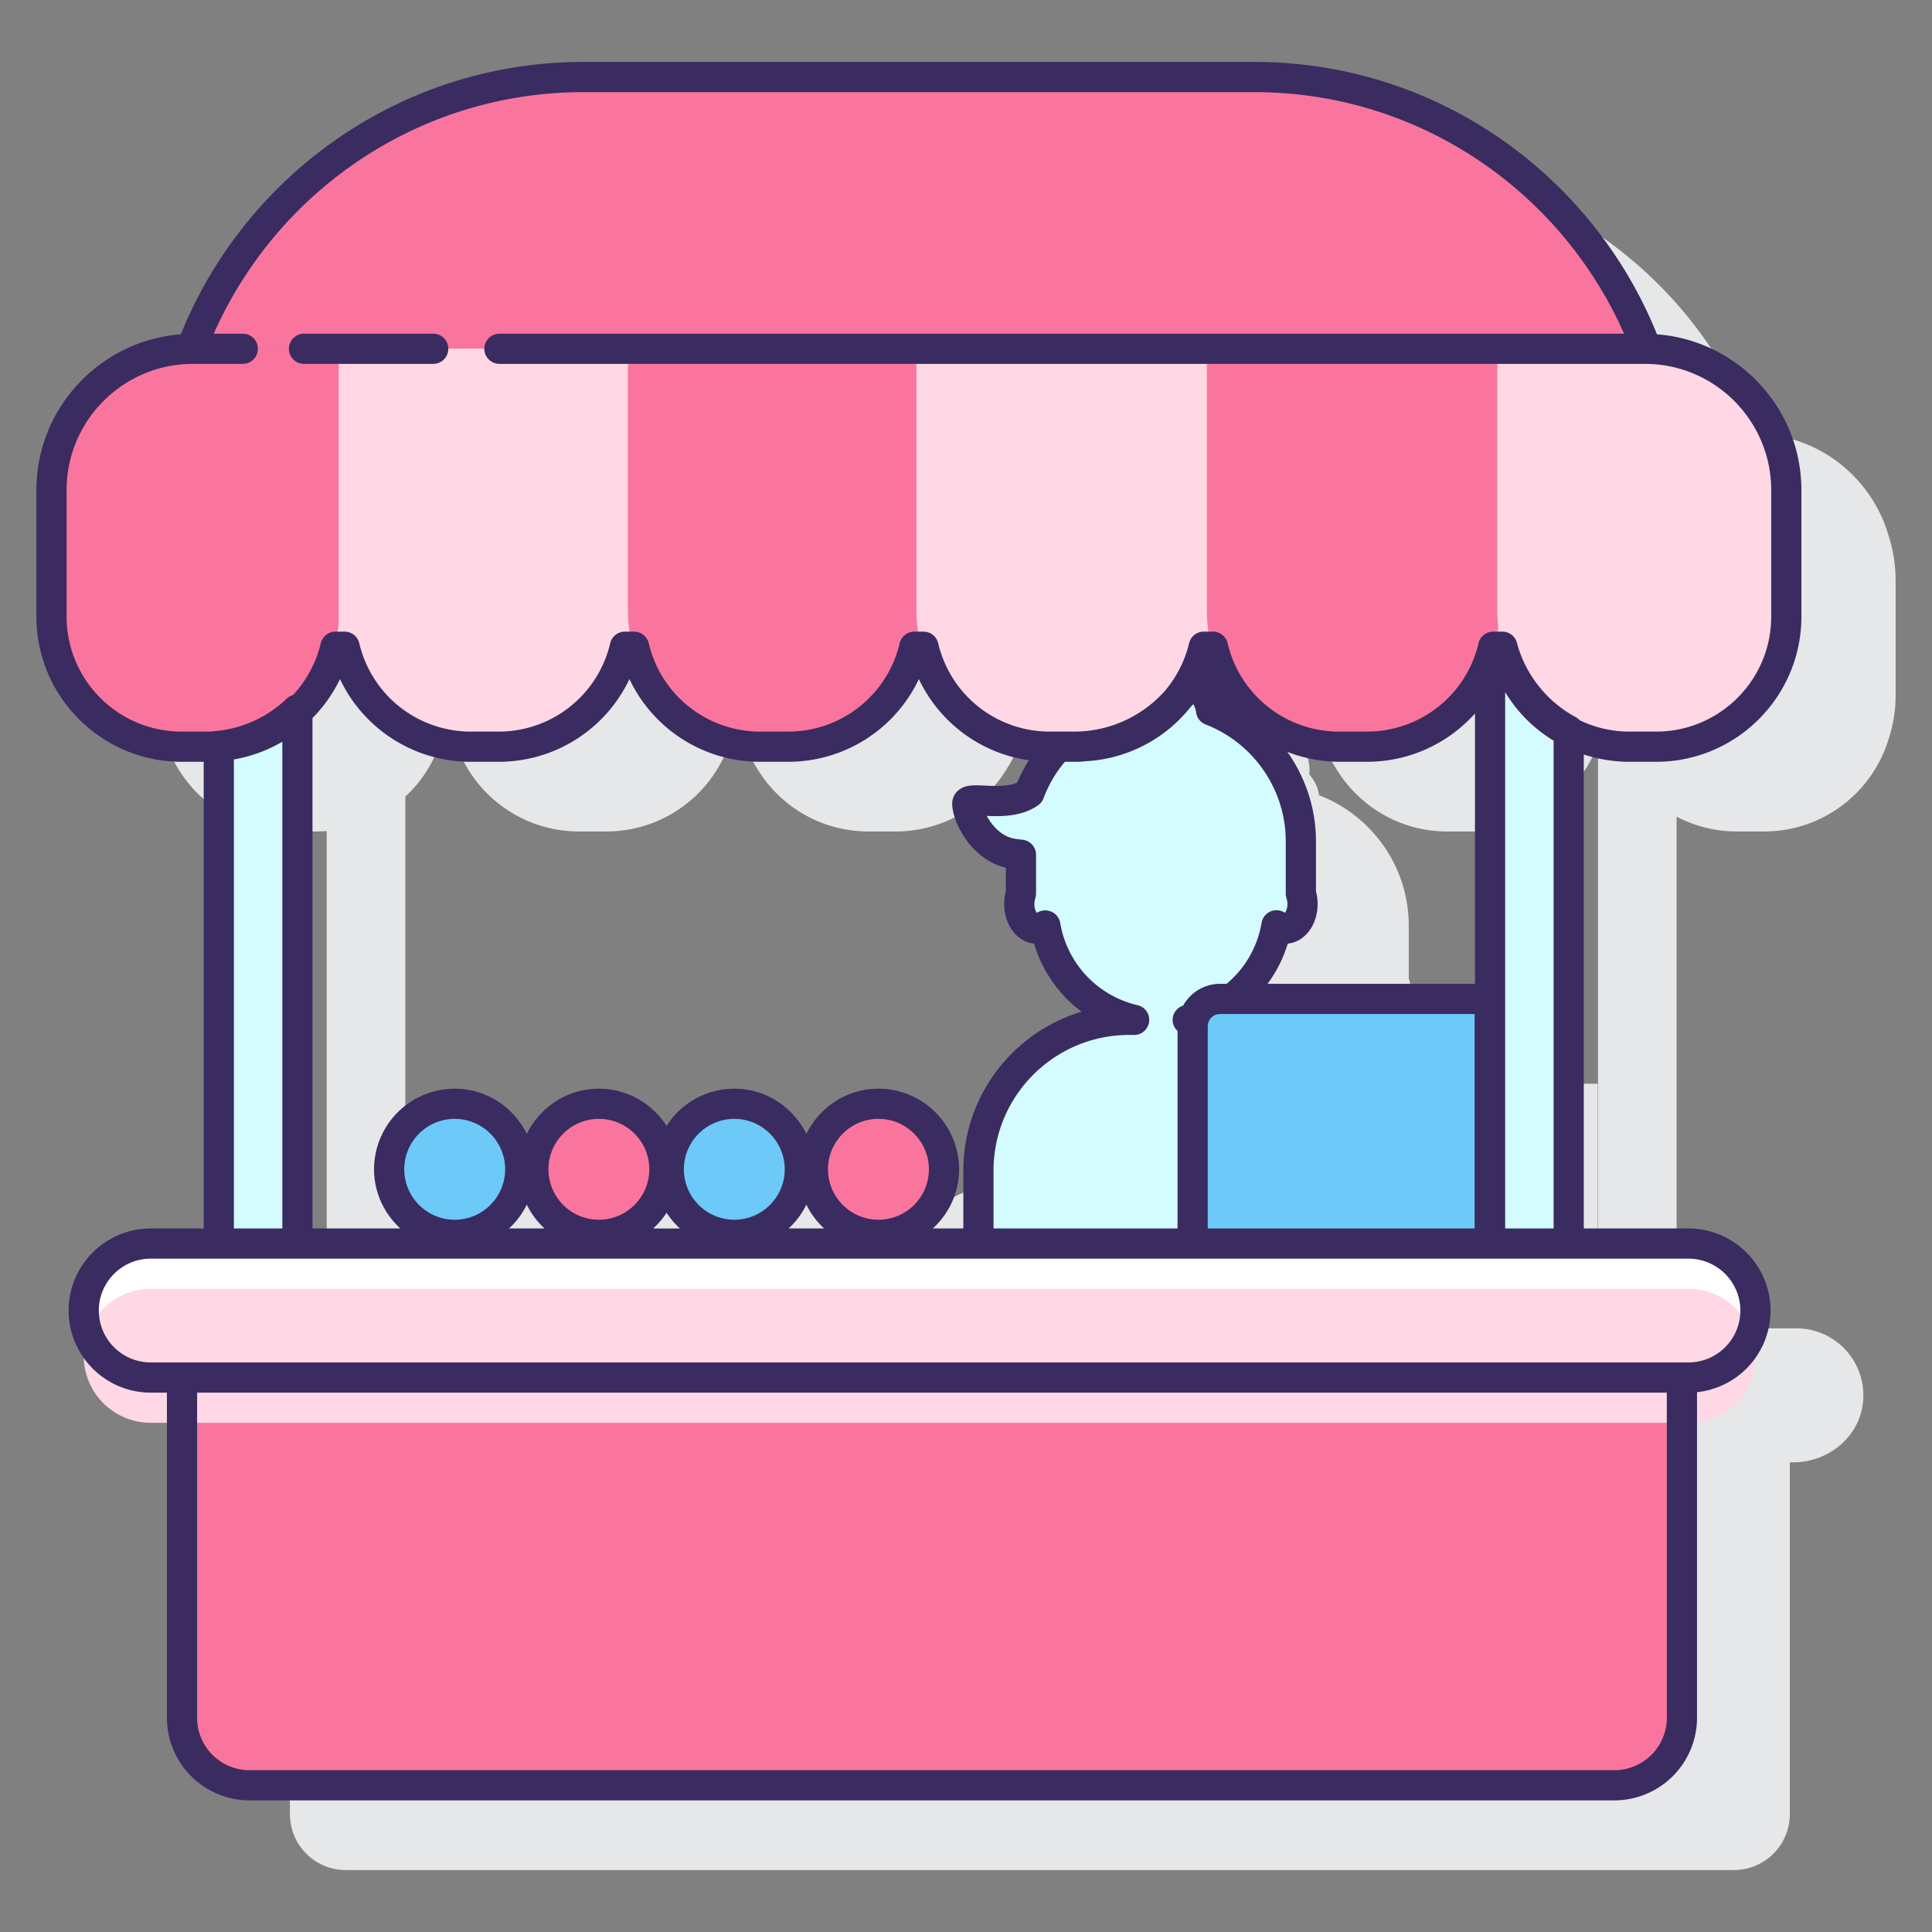 <?xml version="1.0" standalone="no"?><!DOCTYPE svg PUBLIC "-//W3C//DTD SVG 1.1//EN" "http://www.w3.org/Graphics/SVG/1.1/DTD/svg11.dtd"><svg t="1582240620621" class="icon" viewBox="0 0 1024 1024" version="1.1" xmlns="http://www.w3.org/2000/svg" p-id="4501" xmlns:xlink="http://www.w3.org/1999/xlink" width="70" height="70"><rect x="0" y="0" width="1024" height="1024" fill="#808080" stroke="none"/><defs><style type="text/css"></style></defs><path d="M920.496 440.696H935.024c31.272 0 57.648-20.84 66.096-49.376a71.568 71.568 0 0 0 3.592-22.328v-61.28a77.728 77.728 0 0 0-3.688-23.68c-8.896-30.984-37.192-53.72-70.92-54.184-31.6-84.168-112.784-144.08-207.992-144.08H366.36c-95.208 0-176.392 59.912-207.992 144.08-40.896 0.568-73.88 33.848-73.88 74.88v67.016a68.96 68.96 0 0 0 68.952 68.952h14.52c1.752 0 3.472-0.096 5.192-0.224v263.576h-34.56c-18.544 0-35.104 13.56-36.864 32.016a35.512 35.512 0 0 0 35.336 38.992h16.592v186.464a29.648 29.648 0 0 0 29.648 29.648h735.688a29.648 29.648 0 0 0 29.648-29.648V775.056h1.944c18.544 0 35.104-13.552 36.864-32.016a35.504 35.504 0 0 0-35.336-38.992h-63.48V432.832a68.472 68.472 0 0 0 31.864 7.864zM689.336 585.472h-2.624c1.16-0.272 2.248-0.728 3.384-1.064-0.12 0.36-0.248 0.712-0.336 1.088-0.144 0-0.288-0.024-0.424-0.024zM214.832 422.24a68.96 68.96 0 0 0 20.152-34.528h4.384c1.528 5.6 3.656 10.944 6.416 15.912a68.824 68.824 0 0 0 61.064 37.072h14.52a68.816 68.816 0 0 0 61.064-37.072 71.408 71.408 0 0 0 6.416-15.912h3.776a71.656 71.656 0 0 0 8.816 19.84 68.752 68.752 0 0 0 58.816 33.144H474.776a68.752 68.752 0 0 0 58.816-33.144 71.656 71.656 0 0 0 8.816-19.84h3.168a71.912 71.912 0 0 0 16.296 29.432c0.456 0.528 0.928 1.032 1.4 1.544 0.424 0.44 0.84 0.88 1.28 1.312a68.528 68.528 0 0 0 49.12 20.704h4.304c-6.496 7.08-11.792 15.28-15.16 24.48-11.952 8.504-32.936 0.928-32.936 5.744 0 6.904 8.44 23.688 23.36 26.344 1.784 0.32 3.456 0.536 5.08 0.704v20.576a17.6 17.6 0 0 0-0.888 5.504c0 7.216 4.144 13.072 9.264 13.072a7.24 7.24 0 0 0 4.536-1.744 62.184 62.184 0 0 0 47.048 50.096h-2.624c-44.12 0-79.88 35.76-79.88 79.88v38.696H214.832V422.24z m631.936 281.808V574.384h-136.72a62 62 0 0 0 23.712-39c1.344 1.08 2.88 1.744 4.536 1.744 5.112 0 9.264-5.856 9.264-13.072a17.6 17.6 0 0 0-0.888-5.504v-27.88c0-31.576-19.76-58.488-47.56-69.184a20.088 20.088 0 0 0-5.16-10.944 22.832 22.832 0 0 0-1.816-11.552c1.688-3.608 3.08-7.368 4.152-11.264h3.192c1.872 6.856 4.72 13.296 8.408 19.168 12 20.224 33.976 33.816 59.2 33.816h14.528c25.232 0 47.216-13.6 59.216-33.832a71.576 71.576 0 0 0 8.4-19.152h4.152c0.432 1.592 0.904 3.168 1.44 4.72 0.248 0.776 0.512 1.544 0.784 2.304h-8.632v309.312h-0.208z" fill="#E6E7E8" p-id="4502"></path><path d="M298.192 629.952a34.728 34.728 0 1 0 0 69.456 34.728 34.728 0 0 0 0-69.456zM374.6 629.952a34.736 34.736 0 1 0 0 69.472 34.736 34.736 0 0 0 0-69.472z" fill="#E6E7E8" p-id="4503"></path><path d="M446.384 629.952a34.736 34.736 0 1 0 0 69.472 34.736 34.736 0 0 0 0-69.472zM522.792 629.952a34.728 34.728 0 1 0 0 69.456 34.728 34.728 0 0 0 0-69.456z" fill="#E6E7E8" p-id="4504"></path><path d="M632.568 540.56c-0.144 0-0.28-0.024-0.424-0.024h-2.624c1.16-0.272 2.248-0.728 3.384-1.064a14.456 14.456 0 0 1 13.728-10.032h6.224a62 62 0 0 0 23.712-39c1.344 1.08 2.88 1.744 4.536 1.744 5.112 0 9.264-5.856 9.264-13.072a17.6 17.6 0 0 0-0.888-5.504v-27.88c0-31.576-19.76-58.488-47.56-69.184a20.088 20.088 0 0 0-5.16-10.944 22.88 22.88 0 0 0-1.816-11.56c-11.504 24.624-36.416 41.72-65.384 41.72h-8.768c-6.496 7.08-11.792 15.28-15.16 24.48-11.952 8.504-32.936 0.928-32.936 5.744 0 6.904 8.44 23.688 23.36 26.344 1.784 0.32 3.456 0.536 5.08 0.704v20.576a17.6 17.6 0 0 0-0.888 5.504c0 7.216 4.144 13.072 9.264 13.072a7.24 7.24 0 0 0 4.536-1.744 62.184 62.184 0 0 0 47.048 50.096h-2.624c-44.12 0-79.88 35.768-79.88 79.88v38.696h113.528V543.952c0-1.168 0.184-2.296 0.448-3.392z" fill="#D4FBFF" p-id="4505"></path><path d="M789.576 659.112V529.448H646.632a14.512 14.512 0 0 0-14.512 14.512V659.12h157.456z" fill="#6DC9F7" p-id="4506"></path><path d="M157.64 659.112V375.936a71.056 71.056 0 0 1-41.68 19.408v263.768h41.68zM831.448 659.112v-271.92a71.856 71.856 0 0 1-32.968-37.384h-8.712V659.12h41.68z" fill="#D4FBFF" p-id="4507"></path><path d="M104.848 184.856h764.744c1.136 0 2.232 0.12 3.352 0.168C841.376 100.8 760.16 40.832 664.912 40.832H309.168c-95.256 0-176.48 59.976-208.04 144.216 1.24-0.064 2.464-0.192 3.72-0.192z" fill="#FA759E" p-id="4508"></path><path d="M108.368 395.76h-9.704a71.36 71.36 0 0 1-71.368-71.368V262.4a77.552 77.552 0 0 1 77.552-77.552h74.88V324.4a71.36 71.36 0 0 1-71.36 71.36z" fill="#FA759E" p-id="4509"></path><path d="M262.376 395.76h-10.904a71.888 71.888 0 0 1-71.888-71.888V184.856h154.68v139.016a71.888 71.888 0 0 1-71.888 71.888z" fill="#FFD7E5" p-id="4510"></path><path d="M415.872 395.76h-11.08a71.968 71.968 0 0 1-71.968-71.968V184.856H487.84v138.936a71.968 71.968 0 0 1-71.968 71.968z" fill="#FA759E" p-id="4511"></path><path d="M569.56 395.76h-11.632a72.2 72.2 0 0 1-72.2-72.2V184.856H641.76v138.704a72.192 72.192 0 0 1-72.2 72.2z" fill="#FFD7E5" p-id="4512"></path><path d="M722.68 395.76h-11.056a71.952 71.952 0 0 1-71.952-71.952V184.856h154.96v138.952a71.944 71.944 0 0 1-71.952 71.952z" fill="#FA759E" p-id="4513"></path><path d="M875.808 395.76h-10.48a71.704 71.704 0 0 1-71.704-71.704v-139.2h75.968c43.032 0 77.92 34.888 77.92 77.92v61.28a71.704 71.704 0 0 1-71.704 71.704z" fill="#FFD7E5" p-id="4514"></path><path d="M96.472 730.12v180.336a35.776 35.776 0 0 0 35.776 35.776h723.432a35.776 35.776 0 0 0 35.776-35.776V730.12H96.472z" fill="#FA759E" p-id="4515"></path><path d="M894.928 659.112H79.88a35.504 35.504 0 0 0 0 71.008h815.048a35.504 35.504 0 0 0 0-71.008z" fill="#FFFFFF" p-id="4516"></path><path d="M894.928 683.112H79.88a35.504 35.504 0 0 0 0 71.008h815.048a35.504 35.504 0 0 0 0-71.008z" fill="#FFD7E5" p-id="4517"></path><path d="M241 585.016a34.736 34.736 0 1 0 0.016 69.472 34.736 34.736 0 0 0-0.016-69.472z" fill="#6DC9F7" p-id="4518"></path><path d="M317.408 585.016a34.736 34.736 0 1 0 0 69.472 34.736 34.736 0 0 0 0-69.472z" fill="#FA759E" p-id="4519"></path><path d="M389.192 585.016a34.736 34.736 0 1 0 0 69.472 34.736 34.736 0 0 0 0-69.472z" fill="#6DC9F7" p-id="4520"></path><path d="M465.6 585.016a34.736 34.736 0 1 0 0.016 69.472 34.736 34.736 0 0 0-0.016-69.472z" fill="#FA759E" p-id="4521"></path><path d="M161.128 192.856h68.496a8 8 0 1 0 0-16h-68.496a8 8 0 1 0 0 16z" fill="#3A2C60" p-id="4522"></path><path d="M863.304 403.76h14.52c42.432 0 76.952-34.52 76.952-76.952v-67.016c0-43.576-33.8-79.328-76.552-82.608-34.088-84.488-116.76-144.352-213.32-144.352H309.176c-96.56 0-179.224 59.864-213.328 144.352-42.744 3.28-76.552 39.032-76.552 82.608v67.016c0 42.432 34.52 76.952 76.952 76.952h11.712v247.352h-28.08c-23.992 0-43.504 19.512-43.504 43.504s19.512 43.504 43.504 43.504h8.592v172.336a43.824 43.824 0 0 0 43.776 43.776h723.432a43.824 43.824 0 0 0 43.776-43.776V737.88a43.568 43.568 0 0 0 38.976-43.264 43.552 43.552 0 0 0-43.504-43.504h-55.488V399.88a77.04 77.04 0 0 0 23.864 3.88zM35.296 326.808v-67.016c0-36.904 30.024-66.928 66.928-66.928h26.464a8 8 0 1 0 0-16h-15.376c33.224-75.272 108.432-128.024 195.864-128.024h355.736c87.432 0 162.64 52.752 195.864 128.024H264.712a8 8 0 1 0 0 16h607.144c36.904 0 66.928 30.024 66.928 66.928v67.016c0 33.608-27.344 60.952-60.952 60.952h-14.52a60.736 60.736 0 0 1-26.064-6.024 7.872 7.872 0 0 0-1.992-1.584 63.736 63.736 0 0 1-28.928-32.376c-0.824-2.248-1.688-4.472-2.256-6.848a8 8 0 0 0-7.784-6.152h-4.848a8 8 0 0 0-7.784 6.152 60.688 60.688 0 0 1-59.24 46.832h-14.52a60.672 60.672 0 0 1-59.232-46.832 8 8 0 0 0-7.784-6.152h-4.848a8 8 0 0 0-7.784 6.152 60.744 60.744 0 0 1-13.016 25.456 64.344 64.344 0 0 1-47.608 21.376h-13.128a60.688 60.688 0 0 1-59.24-46.832 8 8 0 0 0-7.784-6.152h-4.84a8 8 0 0 0-7.784 6.152 60.688 60.688 0 0 1-59.24 46.832h-14.52a60.672 60.672 0 0 1-59.232-46.832 8 8 0 0 0-7.784-6.152H331.2a8 8 0 0 0-7.784 6.152 60.672 60.672 0 0 1-59.232 46.832h-14.52a60.688 60.688 0 0 1-59.24-46.832 8 8 0 0 0-7.784-6.152h-4.84a8 8 0 0 0-7.784 6.152 60.848 60.848 0 0 1-14.696 27.44 8.016 8.016 0 0 0-3.208 1.784 62.576 62.576 0 0 1-36.992 17.232l-0.016 0.008c-1.448 0.104-2.856 0.368-4.328 0.368h-14.52c-33.616 0-60.96-27.344-60.96-60.952zM494.4 651.112a42.464 42.464 0 0 0 13.936-31.36 42.776 42.776 0 0 0-42.736-42.728c-16.8 0-31.232 9.832-38.208 23.976-6.976-14.136-21.4-23.976-38.208-23.976a42.648 42.648 0 0 0-35.888 19.712 42.648 42.648 0 0 0-35.896-19.712c-16.8 0-31.224 9.832-38.2 23.968-6.976-14.136-21.4-23.968-38.208-23.968a42.784 42.784 0 0 0-42.736 42.728c0 12.44 5.432 23.544 13.936 31.36h-46.568V380.584a76.128 76.128 0 0 0 14.576-20.664 76.584 76.584 0 0 0 69.448 43.84h14.52a76.592 76.592 0 0 0 69.448-43.84 76.56 76.56 0 0 0 69.44 43.84h14.52a76.6 76.6 0 0 0 69.448-43.84 76.552 76.552 0 0 0 58.264 43.04 78.808 78.808 0 0 0-6.128 11.808c-4.8 2.192-11.872 1.864-17.168 1.616-6.096-0.272-10.88-0.504-14.456 2.888a9.2 9.2 0 0 0-2.856 6.712c0 9.544 10.032 29.68 28.448 33.904v12.552c-0.584 2.168-0.88 4.408-0.88 6.664 0 11.232 6.848 20.152 15.84 21.008a69.752 69.752 0 0 0 25.152 36.104c-36.192 10.864-62.648 44.504-62.648 84.192v30.696H494.4z m-280.136-31.36c0-14.736 11.992-26.728 26.736-26.728s26.736 11.992 26.736 26.728-11.992 26.728-26.736 26.728-26.736-11.992-26.736-26.728z m64.944 18.76c2.36 4.776 5.528 9.04 9.408 12.6h-18.816a42.832 42.832 0 0 0 9.408-12.6z m11.472-18.76a26.76 26.76 0 0 1 26.728-26.728c14.744 0 26.736 11.992 26.736 26.728s-11.992 26.728-26.736 26.728a26.76 26.76 0 0 1-26.728-26.728z m62.624 23.016c1.992 3.096 4.392 5.864 7.096 8.352h-14.192c2.696-2.488 5.096-5.256 7.096-8.352z m9.16-23.016a26.76 26.76 0 0 1 26.728-26.728c14.744 0 26.736 11.992 26.736 26.728s-11.992 26.728-26.736 26.728a26.76 26.76 0 0 1-26.728-26.728z m64.928 18.752c2.36 4.776 5.528 9.04 9.416 12.608h-18.824a42.632 42.632 0 0 0 9.408-12.608z m11.472-18.752c0-14.736 11.992-26.728 26.736-26.728s26.736 11.992 26.736 26.728-11.992 26.728-26.736 26.728-26.736-11.992-26.736-26.728z m87.728 0.664c0-39.632 32.24-71.88 71.872-71.88h2.624a7.992 7.992 0 0 0 1.816-15.784 53.92 53.92 0 0 1-40.976-43.632 8.032 8.032 0 0 0-5.112-6.096 8.16 8.16 0 0 0-7.272 0.816c-0.552-0.752-1.304-2.352-1.304-4.72 0-1.024 0.168-2.032 0.48-3a7.856 7.856 0 0 0 0.408-2.504V453.04a8 8 0 0 0-7.168-7.96 61.088 61.088 0 0 1-4.504-0.624c-6.824-1.216-11.776-7.072-14.464-12.008 7.872 0.328 18.768 0.384 27.272-5.68a7.984 7.984 0 0 0 2.872-3.768 64.472 64.472 0 0 1 11.272-19.232H571c2.04 0 4.016-0.272 6.016-0.432 0.648-0.064 1.296-0.064 1.944-0.136a76.272 76.272 0 0 0 51.648-27.928c0.608-0.712 1.272-1.36 1.856-2.088 0.792 1.352 1.304 2.848 1.512 4.424a8 8 0 0 0 5.056 6.4c25.384 9.776 42.44 34.576 42.44 61.72v27.88c0 0.848 0.136 1.696 0.408 2.504 0.32 0.984 0.488 1.992 0.488 3 0 2.36-0.752 3.96-1.304 4.712a8 8 0 0 0-12.392 5.288 53.808 53.808 0 0 1-18.544 32.328h-3.496a22.424 22.424 0 0 0-19.552 11.576 7.944 7.944 0 0 0-5.512 8.44 7.952 7.952 0 0 0 2.552 4.968v104.688H526.592v-30.696z m255.176-98.968H671.816a69.344 69.344 0 0 0 10.712-21.328c8.992-0.856 15.84-9.776 15.84-21.008 0-2.248-0.296-4.488-0.888-6.664v-26.72c0-17.208-5.56-33.624-15.144-47.224a76.912 76.912 0 0 0 27.56 5.256h14.52a76.624 76.624 0 0 0 57.352-25.624v143.312zM640.128 651.112V543.96c0-3.592 2.92-6.512 6.504-6.512h134.944v113.664H640.128zM123.96 402.52a76.32 76.32 0 0 0 25.68-9.4v257.992h-25.68V402.52z m759.496 507.944a27.816 27.816 0 0 1-27.776 27.776H132.248a27.816 27.816 0 0 1-27.776-27.776V738.12h778.976v172.344z m38.976-215.848a27.536 27.536 0 0 1-27.504 27.504H79.88c-15.168 0-27.504-12.336-27.504-27.504s12.344-27.504 27.504-27.504h815.04a27.536 27.536 0 0 1 27.512 27.504z m-98.984-43.504h-25.68V366.856a76.24 76.24 0 0 0 25.68 25.72v258.536z" fill="#3A2C60" p-id="4523"></path></svg>